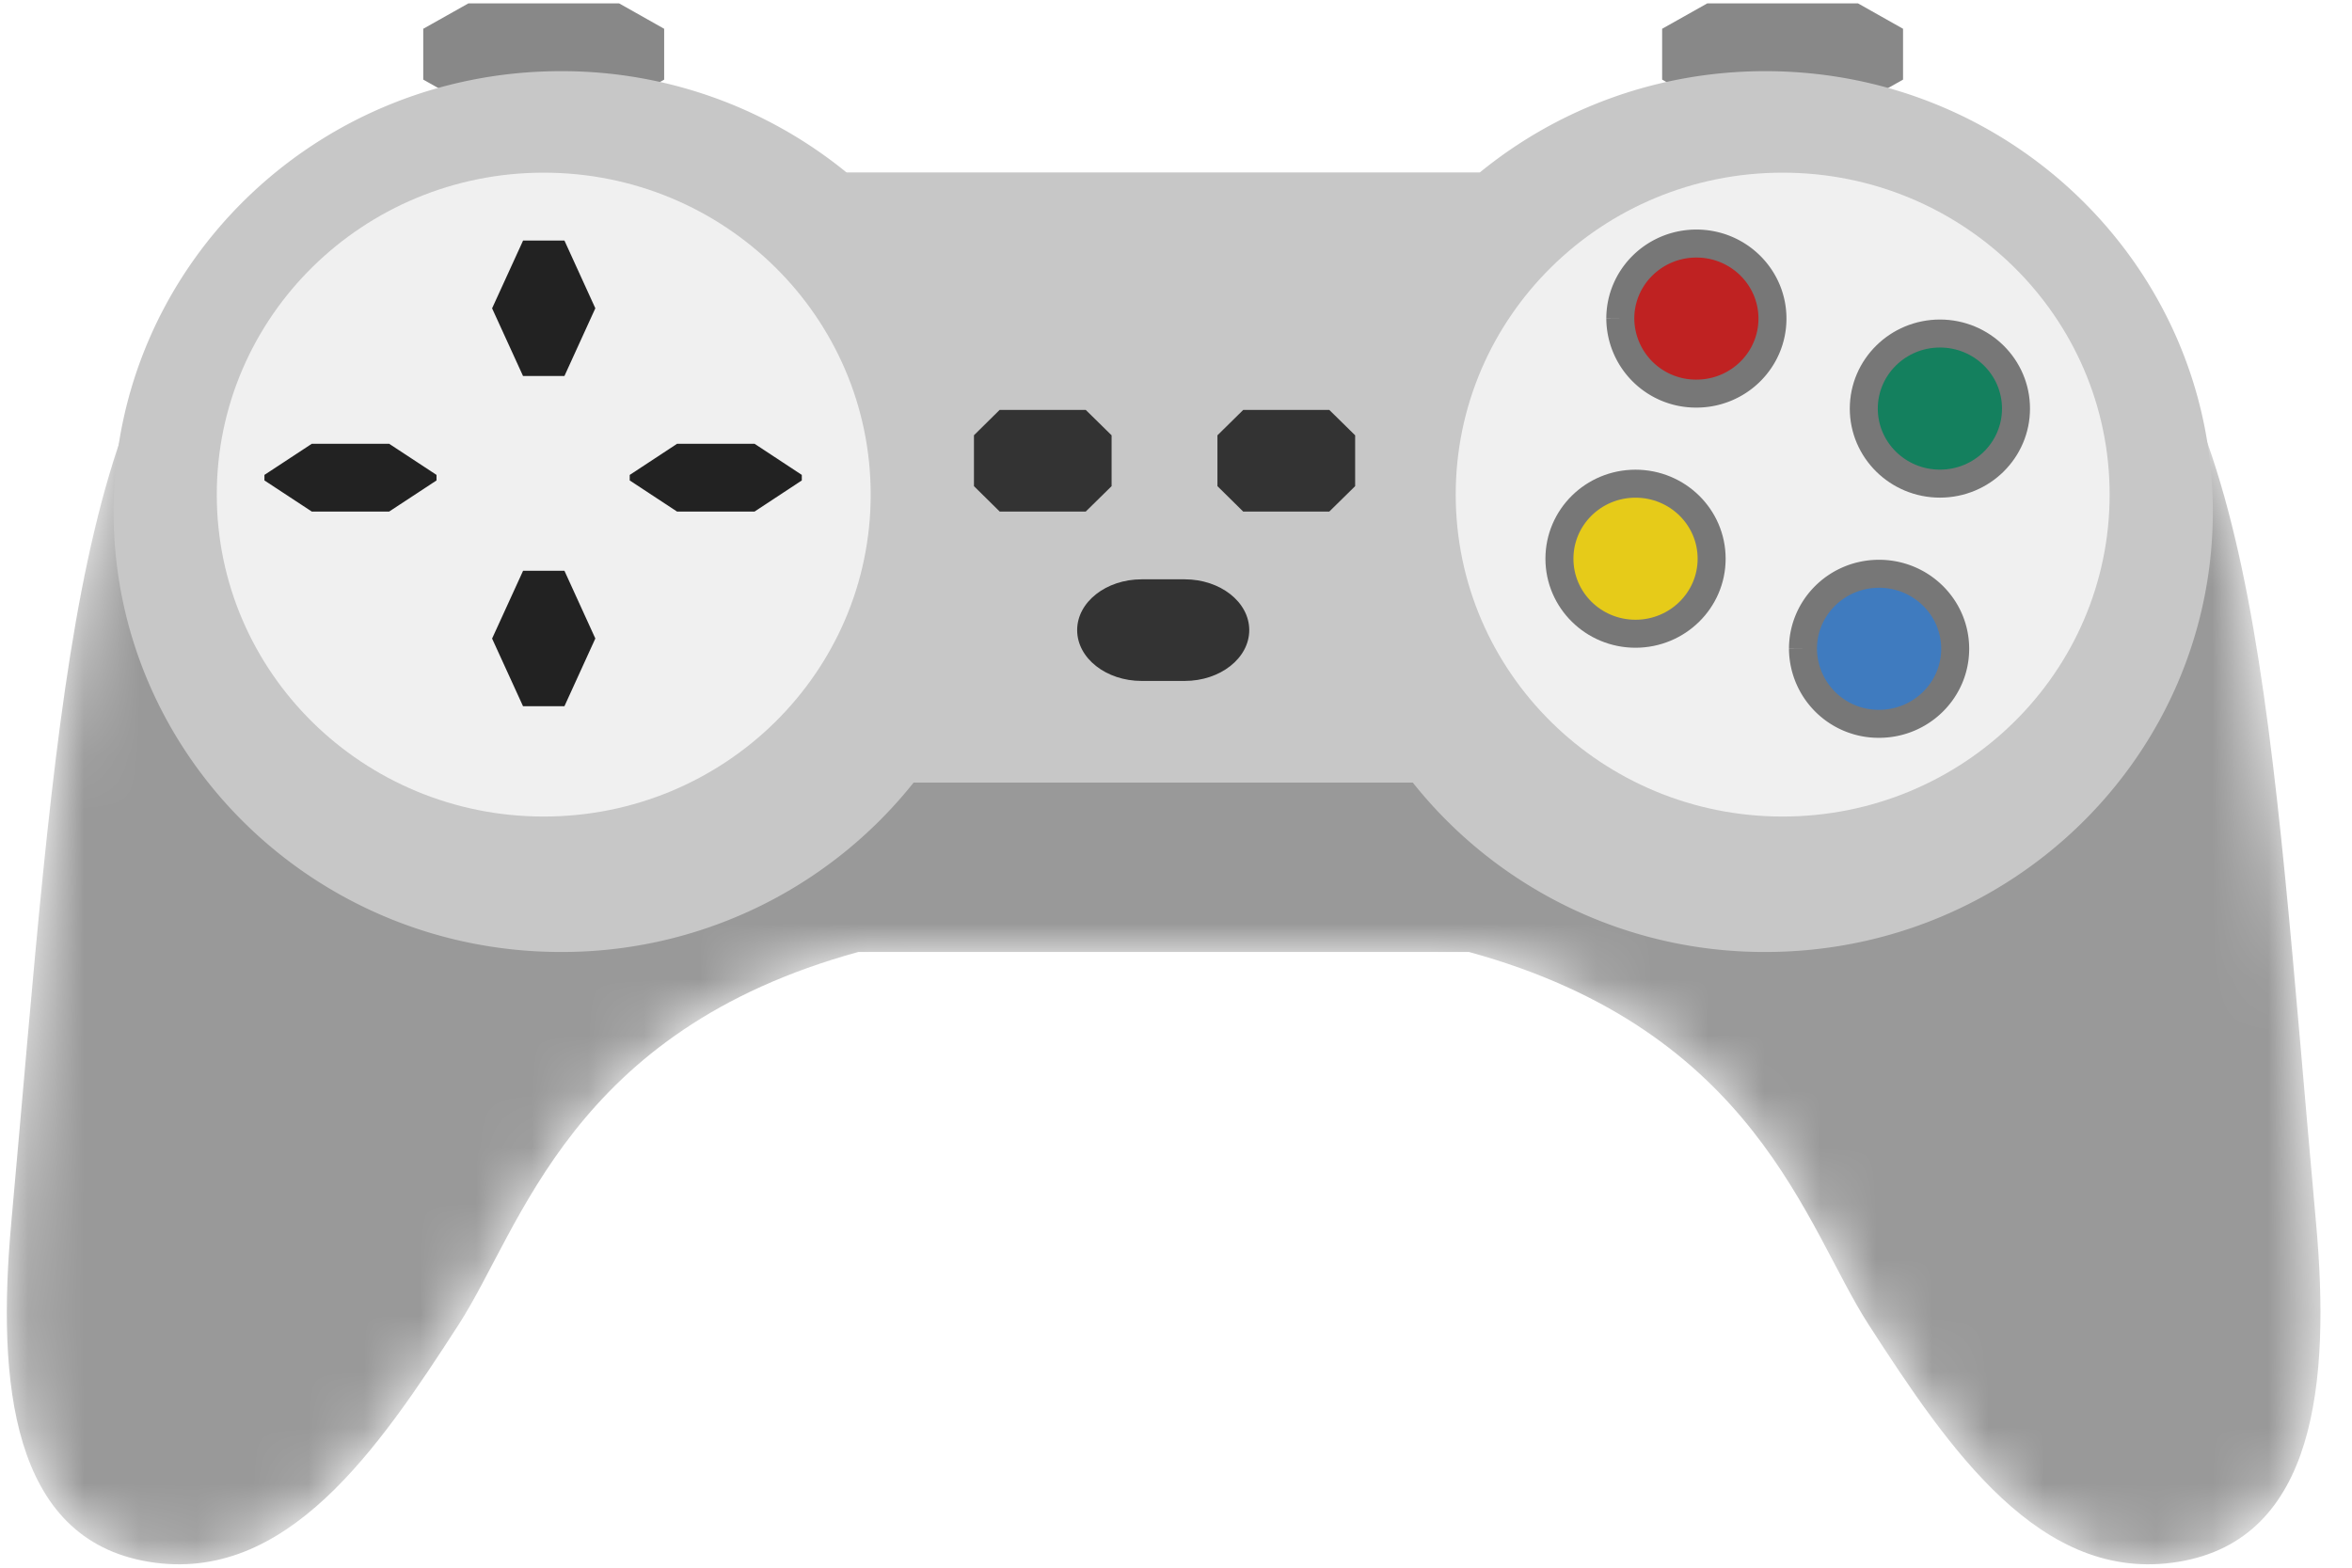 <svg width='42' height='28' viewBox='0 0 42 28' xmlns='http://www.w3.org/2000/svg' xmlns:xlink='http://www.w3.org/1999/xlink'><title>E_Gaming</title><defs><path d='M11.86.088v1.61c-3.75-.66-6.736-.855-7.358-.4C1.298 3.643 1.02 9.77.201 18.846c-.257 2.842 0 5.65 2.458 6.052 2.458.404 4.096-2.016 5.53-4.235 1.13-1.748 2.006-5.25 7.138-6.657h10.905c5.13 1.407 6.007 4.909 7.137 6.657 1.434 2.219 3.072 4.639 5.53 4.235 2.459-.403 2.715-3.21 2.459-6.052-.82-9.076-.999-14.862-4.302-17.548-.566-.46-3.28-.292-6.76.298V.088H11.86' id='a'/></defs><g fill='none' fill-rule='evenodd'><path fill='#888' d='M7.558.514L8.365.06h2.69l.805.454v.908l-.806.453H8.365l-.807-.453V.514M29.681.514l.807-.454h2.69l.805.454v.908l-.806.453h-2.689l-.807-.453V.514'/><g transform='translate(0 2.997)'><mask id='b' fill='#fff'><use xlink:href='#a'/></mask><path d='M11.86.088v1.61c-3.75-.66-6.736-.855-7.358-.4C1.298 3.643 1.02 9.77.201 18.846c-.257 2.842 0 5.65 2.458 6.052 2.458.404 4.096-2.016 5.53-4.235 1.13-1.748 2.006-5.25 7.138-6.657h10.905c5.13 1.407 6.007 4.909 7.137 6.657 1.434 2.219 3.072 4.639 5.53 4.235 2.459-.403 2.715-3.21 2.459-6.052-.82-9.076-.999-14.862-4.302-17.548-.566-.46-3.28-.292-6.76.298V.088H11.86' fill='#999' mask='url(#b)'/></g><path d='M2.028 9.137c0 4.345 3.576 7.866 7.989 7.866a8.019 8.019 0 0 0 6.297-3.025h8.915a8.016 8.016 0 0 0 6.296 3.025c4.412 0 7.99-3.521 7.99-7.866s-3.578-7.866-7.99-7.866c-1.94 0-3.719.68-5.103 1.812H15.12a8.037 8.037 0 0 0-5.103-1.812c-4.413 0-7.989 3.52-7.989 7.866' fill='#C7C7C7'/><path d='M3.871 8.834c0-3.176 2.614-5.75 5.838-5.75 3.225 0 5.839 2.574 5.839 5.75s-2.614 5.75-5.839 5.75c-3.224 0-5.838-2.574-5.838-5.75M25.995 8.834c0-3.176 2.613-5.75 5.837-5.75 3.225 0 5.84 2.574 5.84 5.75s-2.615 5.75-5.84 5.75c-3.224 0-5.837-2.574-5.837-5.75' fill='#F0F0F0'/><path fill='#333' d='M17.391 7.775l.46-.454h1.537l.462.454v.908l-.462.454h-1.536l-.46-.454v-.908M21.74 7.775l.461-.454h1.536l.462.454v.908l-.462.454H22.2l-.46-.454v-.908M19.235 11.254c0-.5.516-.907 1.152-.907h.768c.636 0 1.153.406 1.153.907s-.517.908-1.153.908h-.768c-.636 0-1.152-.407-1.152-.908'/><path d='M27.847 9.979c0-.741.608-1.34 1.358-1.34.751 0 1.36.599 1.36 1.34 0 .74-.609 1.34-1.36 1.34-.75 0-1.358-.6-1.358-1.34' stroke='#777' stroke-width='.5' fill='#E6CB19'/><path d='M32.196 11.588c0-.741.607-1.34 1.358-1.34.751 0 1.36.599 1.36 1.34 0 .74-.609 1.34-1.36 1.34a1.35 1.35 0 0 1-1.358-1.34' stroke='#777' stroke-width='.5' fill='#3F7BBF'/><path d='M33.282 7.298c0-.74.609-1.341 1.36-1.341.75 0 1.358.6 1.358 1.341 0 .74-.607 1.34-1.358 1.34-.751 0-1.36-.6-1.36-1.34' stroke='#777' stroke-width='.5' fill='#14805E'/><path d='M28.934 5.69c0-.74.608-1.34 1.359-1.34.75 0 1.358.6 1.358 1.34 0 .74-.607 1.34-1.358 1.34a1.35 1.35 0 0 1-1.359-1.34' stroke='#777' stroke-width='.5' fill='#BF2222'/><path fill='#222' d='M11.246 8.482l.845-.556h1.383l.844.556v.099l-.844.556H12.09l-.845-.556v-.1M4.722 8.482l.846-.556h1.381l.846.556v.099l-.846.556H5.568l-.846-.556v-.1M8.788 5.506l.553-1.21h.738l.552 1.21-.552 1.21H9.34l-.553-1.21M8.788 11.404l.553-1.21h.738l.552 1.21-.552 1.21H9.34l-.553-1.21'/></g></svg>